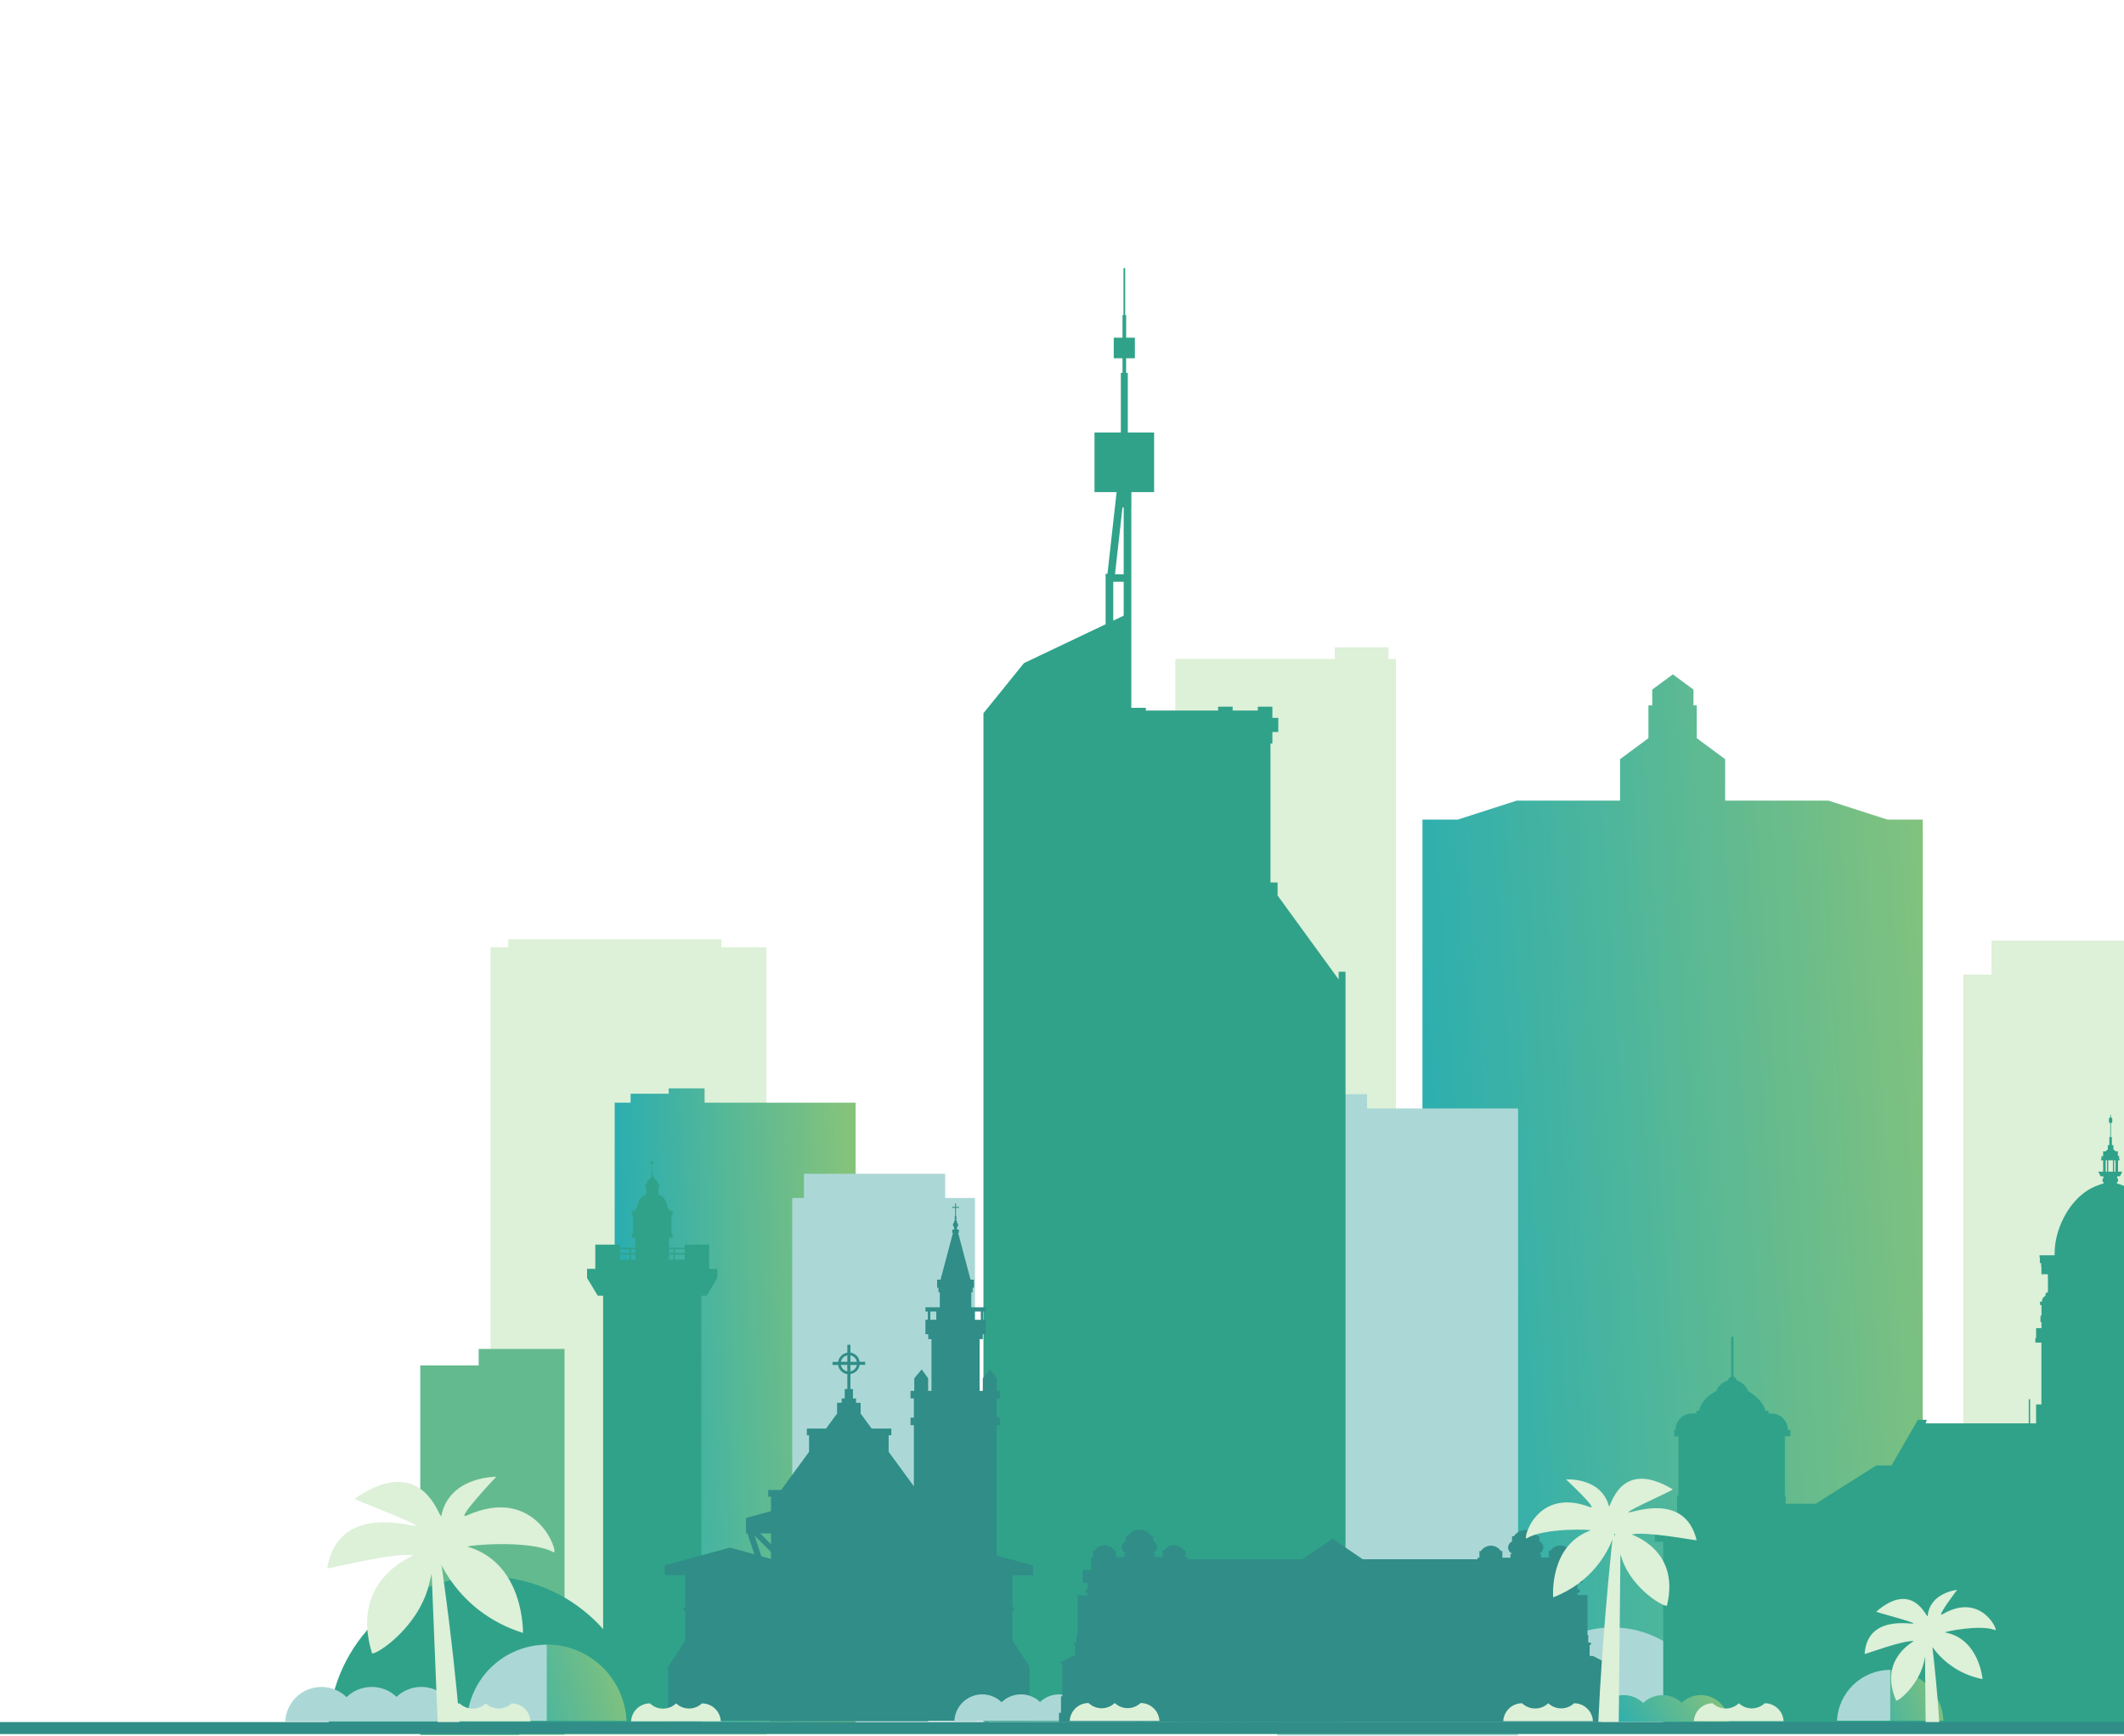 <svg width="1241" height="1014" viewBox="0 0 1241 1014" fill="none" xmlns="http://www.w3.org/2000/svg">
<g opacity="0.9" clip-path="url(#clip0_6270_27215)">
<path d="M831.105 910.117V903.148V891.718V880.476V869.046V852.269V840.843V824.066V812.636V795.863V784.433V767.66V756.23V739.452V728.022V711.249V699.819V683.046V671.616V654.843V643.413V626.636V615.206V598.433V587.003V570.23V558.8V542.022V530.592V513.819V502.389V478.777H851.782L868.977 473.246L886.177 467.719H946.553V462.958V443.493L963.143 431.235V420.808V416.441V412.07H965.343V410.502V402.861L967.153 401.522L977.4 393.953L989.456 402.861V410.502V412.07H991.378V416.441V420.808V431.235L1007.97 443.493V462.958V467.719H1068.35L1102.74 478.777H1123.42V502.389V513.819V530.592V542.022V558.8V570.23V587.003V598.433V615.206V626.636V643.413V654.843V671.616V683.046V699.819V711.249V728.022V739.452V756.23V767.66V784.433V795.863V812.636V824.066V840.843V852.269V869.046V880.476V891.718V903.148V910.117H1141.88V1006.01H991.378H986.589H966.934H962.14H811.643V910.117H831.105Z" fill="url(#paint0_linear_6270_27215)"/>
<path d="M779.87 384.947V378.148H811.232V384.947H815.547V1006.18H686.69V384.947H779.87Z" fill="#D9EED4"/>
<path d="M755.52 647.545V642.318H777.76V639.188H798.736V647.545H886.984V1013.89H746.219V647.545H755.52Z" fill="#A2D4D1"/>
<path d="M296.913 553.413V548.719H421.482V553.413H447.75V1013.69H286.608V553.413H296.913Z" fill="#D9EED4"/>
<path d="M368.457 644.167V638.94H390.697V635.805H411.674V644.167H499.922V1010.51H359.156V644.167H368.457Z" fill="url(#paint1_linear_6270_27215)"/>
<path d="M469.718 699.843V685.703H552.258V699.843H569.664V1005.36H462.895V699.843H469.718Z" fill="#A2D4D1"/>
<path d="M279.668 797.652V788.031H329.852V1013.34H303.405V1013.62H245.555V797.652H279.668Z" fill="#53B383"/>
<path d="M1132.23 959.288V940.445H1147.09V569.35H1163.59V549.5H1243.6V569.35H1245.24V940.445H1274.35V959.288H1280.33V1010.31H1123.41V959.288H1132.23Z" fill="#D9EED4"/>
<path d="M596.773 389.237L598.283 387.374L607.324 383.07L645.98 364.684V335.2H647.06L648.175 325.248L651.396 296.494L652.404 287.497H639.497V252.674H654.878V217.847H655.859V209.27H650.738V197.253H655.859V184.081H656.419V156.648H657.418V184.081H657.978V197.253H663.081V209.27H657.96V217.847H658.941V252.674H674.317V287.497H661.038V296.494H660.998V413.49H669.479V415.075H711.714V412.836H720.195V415.075H734.913V412.836H743.412V419.393H746.862V427.629H743.421V434.347H742.301V455.398V456.835V495.694V497.131V515.526H746.459V523.14L777.928 566.378L782.14 572.165V567.668H786.141V1005.98H780.061V1007H779.429V1005.98H776.293V1007H775.666V1005.98H772.328V1006.11H771.701V1005.98H768.565V1007H767.919V1005.98H763.367V1007H762.74V1005.98H759.604V1006.11H758.959V1005.98H755.549V1007H754.922V1005.98H751.786V1007H751.159V1005.98H725.558V1007H724.282V1005.98H717.879V1007H716.602V1005.98H702.122V1007H700.841V1005.98H691.562V1007H690.281V1005.98H675.644V1007H674.362V1005.98H667.964V1007H666.683V1005.98H577.337L576.768 1006.72L574.609 1009.52V1008.07L575.917 1006.37L576.226 1005.97H574.609V416.643L596.773 389.237ZM656.535 296.494H655.841L651.481 335.46H656.535V296.494ZM650.455 362.552L652.888 361.392L656.535 359.659V339.858H650.455V362.552Z" fill="#1A987C"/>
<path d="M191.932 1008.41C194.261 959.679 234.391 920.875 283.741 920.875C333.092 920.875 373.208 959.702 375.547 1008.41H191.932Z" fill="#1A987C"/>
<path d="M347.829 741.252V727.09H362.166V728.881H371.261V723.112H369.155V720.425H369.854V710.034H369.178V707.347H371.284V705.945H372.063C372.068 705.531 372.101 705.118 372.162 704.709C372.162 704.633 372.184 704.557 372.198 704.476C372.333 703.683 372.574 702.912 372.914 702.183L373.008 701.986C373.361 701.275 373.805 700.614 374.33 700.02L374.464 699.872C375.005 699.289 375.62 698.778 376.292 698.354L376.449 698.255C376.79 698.049 377.143 697.865 377.507 697.704V693.091H376.736V692.101H377.507V691.586H377.896C377.901 691.407 377.919 691.229 377.95 691.053C377.95 690.973 377.991 690.892 378.013 690.811C378.035 690.731 378.067 690.61 378.102 690.511C378.138 690.413 378.165 690.35 378.205 690.269C378.248 690.179 378.296 690.09 378.349 690.005C378.388 689.931 378.431 689.859 378.479 689.79C378.57 689.658 378.672 689.534 378.783 689.418C378.855 689.347 378.931 689.28 379.007 689.217C379.064 689.164 379.124 689.114 379.187 689.069C379.269 689.004 379.356 688.944 379.447 688.89L379.639 688.787C379.735 688.734 379.834 688.686 379.935 688.644V688.644V687.922H380.607V686.494H380.826V684.353H380.956V679.776H379.675V678.669H380.956V677.406H381.207V678.669H382.103L381.476 679.225L382.103 679.776H381.207V684.362H381.333V686.494H381.575V687.909H382.251V688.63C382.354 688.67 382.448 688.724 382.547 688.773L382.735 688.876C382.827 688.929 382.916 688.989 382.999 689.056C383.062 689.101 383.122 689.15 383.179 689.203C383.255 689.266 383.331 689.333 383.403 689.405C383.512 689.522 383.614 689.646 383.707 689.777C383.757 689.844 383.793 689.92 383.837 689.992C383.882 690.063 383.936 690.166 383.981 690.256C384.025 690.346 384.048 690.417 384.079 690.498C384.11 690.578 384.146 690.699 384.173 690.798C384.197 690.877 384.216 690.958 384.232 691.04C384.265 691.215 384.283 691.394 384.285 691.573H384.675V692.088H385.446V693.078H384.675V697.691C385.039 697.851 385.392 698.035 385.732 698.242L385.894 698.34C386.566 698.764 387.179 699.274 387.717 699.858L387.856 700.006C388.379 700.601 388.822 701.262 389.173 701.972C389.209 702.035 389.24 702.102 389.272 702.17C389.612 702.898 389.853 703.67 389.989 704.463C389.989 704.543 390.011 704.619 390.02 704.696C390.082 705.105 390.116 705.518 390.123 705.932H390.903V707.334H393.008V710.021H392.305V720.412H393.008V723.099H390.903V728.868H399.998V727.076H414.334V741.238H419.133V746.613L412.896 756.914H409.76V1006.38H352.386V756.914H349.249L343.013 746.613V741.238L347.829 741.252ZM362.166 735.877H367.879V732.876H362.175L362.166 735.877ZM368.725 735.877H371.261V732.876H368.73L368.725 735.877ZM390.903 735.877H393.438V732.876H390.903V735.877ZM394.294 735.877H399.998V732.876H394.294V735.877ZM362.166 732.021H367.879V729.759H362.175L362.166 732.021ZM368.73 729.737V731.998H371.266V729.737H368.73ZM390.907 731.998H393.443V729.737H390.907V731.998ZM394.299 729.737V731.998H400.002V729.737H394.299Z" fill="#1A987C"/>
<path d="M882.417 1007.62C883.133 992.289 889.729 977.823 900.835 967.227C911.941 956.631 926.704 950.719 942.056 950.719C957.409 950.719 972.171 956.631 983.277 967.227C994.383 977.823 1000.98 992.289 1001.7 1007.62H882.417Z" fill="#A2D4D1"/>
<path d="M426.421 904.088L440.794 908.021L436.717 895.784H435.866V891.306V886.778L444.714 884.359L450.476 882.778V874.309H448.854V870.408H456.412L460.118 865.342L472.712 848.13V838.447H471.439V834.546H482.64L487.707 827.617L488.787 826.144H489.082V819.47H491.771V816.958H493.563V811.444H495.073V802.76L494.988 802.737C494.674 802.691 494.364 802.62 494.06 802.527V802.527C493.763 802.428 493.472 802.31 493.191 802.173L493.07 802.115C492.803 801.984 492.546 801.834 492.299 801.667L492.183 801.577C491.689 801.209 491.252 800.772 490.884 800.279L490.798 800.167C490.624 799.921 490.467 799.664 490.328 799.396C490.328 799.356 490.292 799.316 490.27 799.275C490.131 798.995 490.013 798.704 489.916 798.406V798.406C489.823 798.103 489.752 797.793 489.705 797.479C489.705 797.448 489.705 797.421 489.683 797.39H486.435V795.598H489.696C489.696 795.571 489.696 795.544 489.719 795.513C489.766 795.199 489.836 794.889 489.929 794.586V794.586C490.026 794.288 490.144 793.998 490.283 793.717C490.283 793.677 490.324 793.637 490.341 793.596C490.48 793.329 490.637 793.071 490.812 792.826L490.897 792.709C491.268 792.217 491.707 791.78 492.201 791.411L492.313 791.325C492.558 791.151 492.816 790.994 493.083 790.855L493.204 790.797C493.485 790.658 493.776 790.54 494.074 790.443C494.377 790.35 494.687 790.279 495.001 790.233H495.086V785.588H496.878V790.161H496.968C497.282 790.208 497.592 790.278 497.895 790.371V790.371C498.193 790.468 498.484 790.586 498.765 790.725L498.885 790.784C499.153 790.922 499.41 791.079 499.656 791.254L499.768 791.339C500.263 791.708 500.702 792.147 501.072 792.642L501.157 792.754C501.324 793 501.474 793.258 501.605 793.525C501.605 793.565 501.641 793.605 501.663 793.645C501.8 793.927 501.919 794.217 502.017 794.514C502.11 794.818 502.181 795.128 502.228 795.441C502.228 795.473 502.228 795.5 502.25 795.527H505.498V797.318H502.25C502.25 797.349 502.25 797.376 502.228 797.408C502.181 797.722 502.11 798.031 502.017 798.335V798.335C501.919 798.632 501.8 798.922 501.663 799.204C501.641 799.244 501.623 799.284 501.605 799.325C501.474 799.591 501.324 799.849 501.157 800.095C501.126 800.131 501.099 800.171 501.072 800.207C500.702 800.702 500.263 801.141 499.768 801.51L499.656 801.595C499.41 801.762 499.152 801.912 498.885 802.043L498.765 802.101C498.483 802.239 498.192 802.357 497.895 802.455V802.455C497.592 802.549 497.282 802.619 496.968 802.666L496.878 802.688V811.444H498.361V816.967H500.153V819.479H502.841V826.153H503.137L509.284 834.555H520.785V838.456H519.221V848.139L524.351 855.148L533.948 868.262V832.566H532.013V828.146H533.948V816.949H532.013V812.533H534.185V805.174L538.531 799.97L542.272 805.174V812.537H544.239V782.296H542.375V781.19V779.434H540.713V770.987H542.116V766.177H540.709V763.709H549.105V754.935H548.303V752.275H547.541V747.55H549.535L550.713 743.116L556.811 720.171H556.363V718.285H557.465V716.865C557.392 716.812 557.323 716.754 557.259 716.691C557.237 716.674 557.216 716.656 557.196 716.637C557.074 716.507 556.977 716.355 556.909 716.189L556.86 716.073C556.717 715.726 556.717 715.336 556.86 714.989C556.86 714.953 556.892 714.913 556.909 714.877C556.978 714.712 557.075 714.56 557.196 714.429C557.218 714.412 557.239 714.394 557.259 714.375C557.324 714.315 557.393 714.258 557.465 714.205V713.256H557.841V710.398H558.052V705.588H556.233V705.068H558.052V702.945H558.572V705.068H560.391V705.588H558.572V710.443H558.782V713.3H559.141V714.254C559.213 714.306 559.282 714.363 559.347 714.424C559.366 714.444 559.387 714.462 559.409 714.478C559.53 714.611 559.629 714.762 559.701 714.926L559.745 715.038C559.889 715.385 559.889 715.775 559.745 716.122C559.745 716.162 559.714 716.198 559.701 716.238C559.63 716.403 559.532 716.555 559.409 716.686C559.39 716.705 559.369 716.723 559.347 716.74C559.283 716.804 559.214 716.863 559.141 716.915V718.285H560.243V720.166H559.795L567.066 747.545H569.06V752.27H568.298V754.931H567.496V763.705H575.888V766.172H574.481V770.983H575.888V779.43H574.23V781.185V782.292H572.362V812.528H574.23V805.174L578.549 799.974L582.313 805.174V812.537H584.23V816.953H582.295V828.15H584.23V832.571H582.295V908.71L603.562 914.533V917.395V920.252H591.511V925.206V938.938H592.487V940.931H591.511V958.429L592.944 960.597H593.07L593.124 960.866L601.564 973.595V1005.56H584.45V1005.31H542.281V1005.56H449.679V1005.31H407.524V1005.56H390.409V973.595L398.85 960.866V960.821L398.895 960.597H399.02L400.454 958.429V940.931H399.482V938.938H400.454V925.206V920.198H388.442V917.341V914.479L426.421 904.088ZM497.12 801.076C497.321 801.029 497.519 800.967 497.712 800.892L498.003 800.762C498.166 800.686 498.324 800.601 498.478 800.507L498.733 800.346C498.925 800.21 499.106 800.06 499.275 799.898C499.324 799.853 499.374 799.804 499.419 799.755C499.581 799.585 499.731 799.404 499.867 799.213C499.925 799.128 499.974 799.042 500.028 798.957C500.123 798.804 500.208 798.646 500.283 798.483C500.328 798.389 500.373 798.29 500.413 798.191C500.488 797.999 500.55 797.801 500.597 797.6C500.597 797.529 500.642 797.457 500.655 797.381H496.865V801.143C496.977 801.143 497.048 801.098 497.12 801.08V801.076ZM500.601 795.321C500.554 795.118 500.492 794.919 500.418 794.725C500.377 794.626 500.333 794.532 500.288 794.438C500.212 794.275 500.127 794.116 500.032 793.963C499.978 793.878 499.929 793.789 499.871 793.708C499.735 793.515 499.586 793.333 499.423 793.162L499.28 793.018C499.109 792.857 498.928 792.708 498.738 792.571L498.482 792.409C498.329 792.315 498.17 792.23 498.007 792.154L497.716 792.024C497.524 791.949 497.326 791.887 497.125 791.84C497.053 791.84 496.981 791.796 496.905 791.782V795.558H500.686C500.686 795.558 500.619 795.392 500.601 795.321ZM495.059 791.782C494.983 791.782 494.911 791.823 494.84 791.84C494.637 791.888 494.438 791.949 494.244 792.024L493.957 792.154C493.794 792.229 493.635 792.315 493.482 792.409C493.397 792.463 493.307 792.512 493.227 792.571C493.034 792.706 492.851 792.856 492.68 793.018C492.631 793.063 492.586 793.108 492.541 793.157C492.379 793.328 492.229 793.511 492.093 793.704C492.035 793.784 491.986 793.874 491.932 793.959C491.837 794.112 491.752 794.27 491.677 794.434C491.632 794.528 491.587 794.622 491.547 794.72C491.472 794.915 491.411 795.114 491.363 795.316C491.363 795.388 491.318 795.459 491.305 795.535H495.073V791.76L495.059 791.782ZM491.359 797.605C491.405 797.806 491.467 798.003 491.542 798.196C491.583 798.294 491.627 798.393 491.672 798.487C491.748 798.65 491.833 798.809 491.928 798.962C491.981 799.047 492.03 799.132 492.089 799.217C492.224 799.41 492.374 799.593 492.537 799.763L492.676 799.902C492.847 800.065 493.029 800.215 493.222 800.35C493.303 800.408 493.393 800.458 493.478 800.511C493.631 800.606 493.789 800.691 493.953 800.767L494.239 800.897C494.434 800.971 494.633 801.033 494.835 801.08C494.907 801.08 494.979 801.125 495.055 801.138V797.358H491.278C491.314 797.457 491.341 797.529 491.359 797.6V797.605ZM447.846 909.955L450.476 910.676V906.646L440.781 896.953L444.701 908.701L444.853 909.149L447.846 909.955ZM449.163 900.805L450.476 902.117V895.789H444.15L449.163 900.805ZM533.84 874.309H533.988H533.84ZM543.581 770.992H547.044V769.2V766.168H543.54L543.581 770.992ZM573.079 766.181H569.575V769.214V771.005H573.079V766.181Z" fill="#19817B"/>
<path d="M573.893 989.822C578.118 989.817 582.178 991.459 585.21 994.399C588.241 991.462 592.297 989.82 596.519 989.822C600.676 989.805 604.678 991.401 607.683 994.274C609.947 992.131 612.779 990.684 615.841 990.104C618.904 989.525 622.069 989.836 624.96 991.003C627.85 992.169 630.345 994.14 632.147 996.683C633.949 999.226 634.983 1002.23 635.125 1005.35H557.616C557.814 1001.16 559.615 997.217 562.646 994.326C565.677 991.436 569.704 989.823 573.893 989.822V989.822Z" fill="#A2D4D1"/>
<path d="M187.801 985.485C193.287 985.476 198.559 987.609 202.496 991.428C206.433 987.614 211.701 985.483 217.183 985.485C222.582 985.462 227.78 987.535 231.681 991.267C234.62 988.485 238.297 986.607 242.273 985.853C246.25 985.1 250.358 985.505 254.112 987.019C257.865 988.533 261.104 991.092 263.444 994.393C265.784 997.694 267.127 1001.6 267.312 1005.64H166.668C166.924 1000.21 169.263 995.085 173.198 991.332C177.133 987.58 182.362 985.485 187.801 985.485V985.485Z" fill="#A2D4D1"/>
<path d="M977.423 887.639H979.891V873.817H980.653V839.106H978.18V835.376H978.941C978.94 833.795 979.328 832.238 980.07 830.843C980.812 829.447 981.886 828.255 983.198 827.372C983.455 827.197 983.721 827.036 983.995 826.888C985.407 826.122 986.989 825.721 988.596 825.724H991.173V824.205H992.736C992.805 823.8 992.897 823.399 993.014 823.005C993.045 822.898 993.077 822.79 993.112 822.683C993.239 822.28 993.388 821.885 993.56 821.5C993.601 821.411 993.646 821.317 993.69 821.227C993.856 820.878 994.035 820.537 994.232 820.197C994.277 820.121 994.318 820.04 994.362 819.96C994.591 819.588 994.842 819.22 995.106 818.858L995.353 818.526C995.626 818.177 995.908 817.828 996.213 817.487L996.464 817.218C996.728 816.936 997.001 816.663 997.284 816.39C997.382 816.296 997.476 816.197 997.579 816.108C997.915 815.799 998.265 815.503 998.623 815.212L999.031 814.894C999.389 814.621 999.757 814.348 1000.14 814.092L1000.52 813.846C1000.84 813.64 1001.16 813.443 1001.49 813.25L1001.94 812.99C1002.29 812.798 1002.64 812.61 1003 812.435C1003.25 811.397 1003.76 810.437 1004.47 809.64V809.64C1004.96 809.06 1005.53 808.541 1006.15 808.095L1006.23 808.037C1006.87 807.582 1007.55 807.196 1008.27 806.886L1008.39 806.837C1008.75 806.689 1009.12 806.554 1009.49 806.442C1009.49 806.398 1009.53 806.362 1009.55 806.317C1009.63 806.126 1009.72 805.94 1009.82 805.762C1009.86 805.695 1009.9 805.636 1009.95 805.574C1010.05 805.417 1010.15 805.267 1010.27 805.126C1010.32 805.063 1010.37 805.009 1010.42 804.951C1010.54 804.829 1010.67 804.714 1010.8 804.606C1010.85 804.561 1010.91 804.517 1010.97 804.476C1011.1 804.385 1011.24 804.304 1011.39 804.234C1011.42 804.234 1011.46 804.19 1011.5 804.172V780.927H1012.79V804.136L1012.84 804.167C1013.04 804.247 1013.22 804.351 1013.39 804.476C1013.44 804.517 1013.49 804.57 1013.55 804.615C1013.69 804.732 1013.82 804.858 1013.94 804.991C1014 805.054 1014.05 805.117 1014.1 805.184C1014.22 805.327 1014.34 805.476 1014.44 805.632C1014.48 805.699 1014.53 805.766 1014.57 805.838C1014.67 806.019 1014.77 806.206 1014.85 806.398C1014.85 806.438 1014.9 806.478 1014.91 806.519C1016.1 806.934 1017.21 807.539 1018.2 808.31L1018.25 808.346C1018.85 808.82 1019.4 809.356 1019.9 809.945L1019.99 810.052C1020.41 810.567 1020.76 811.135 1021.03 811.741L1021.08 811.875C1021.19 812.142 1021.28 812.417 1021.34 812.699C1021.68 812.887 1022.03 813.085 1022.36 813.286C1022.52 813.376 1022.66 813.47 1022.81 813.564C1023.14 813.77 1023.47 813.985 1023.78 814.209C1023.92 814.307 1024.07 814.401 1024.21 814.504C1024.57 814.764 1024.91 815.037 1025.26 815.315C1025.4 815.427 1025.54 815.539 1025.67 815.655C1026.02 815.951 1026.36 816.251 1026.68 816.551L1027.04 816.9C1027.31 817.169 1027.57 817.438 1027.83 817.716C1027.94 817.837 1028.05 817.957 1028.16 818.083C1028.42 818.383 1028.66 818.683 1028.9 818.979C1029 819.104 1029.1 819.229 1029.19 819.359C1029.43 819.691 1029.67 820.027 1029.88 820.363C1029.96 820.488 1030.03 820.613 1030.11 820.743C1030.29 821.039 1030.45 821.33 1030.59 821.639C1030.66 821.773 1030.72 821.908 1030.79 822.038C1030.92 822.336 1031.04 822.635 1031.15 822.933C1031.19 823.059 1031.24 823.189 1031.28 823.314C1031.38 823.605 1031.46 823.896 1031.52 824.183H1033.26V825.701H1034.94C1036.55 825.698 1038.13 826.099 1039.55 826.866C1039.82 827.012 1040.09 827.174 1040.34 827.35C1041.65 828.233 1042.73 829.425 1043.47 830.82C1044.21 832.216 1044.6 833.773 1044.6 835.353H1046.11V839.084H1042.87V873.795H1043.38V878.457H1060.85L1073.32 870.579L1096.23 856.094H1105.15L1120.55 829.432H1125.8L1125.11 831.506H1185.35V817.375H1186.14V831.506H1189.64V820.457H1192.74V784.344H1189.21V781.697H1189.65V775.915H1192.76V772.377H1192.18V768.579H1192.78V762.362H1191.94V760.391H1193.06V760.217C1193.06 759.542 1193.25 758.881 1193.61 758.311C1193.97 757.74 1194.49 757.283 1195.1 756.992C1195.1 756.934 1195.1 756.876 1195.1 756.808V756.423C1195.1 756.225 1195.14 756.029 1195.21 755.845C1195.28 755.668 1195.38 755.506 1195.51 755.366V755.366C1195.79 755.075 1196.16 754.894 1196.56 754.86V746.655H1196.5V744.416H1192.76V740.103H1192.61V737.863H1191.84V734.414H1191.62V733.322H1200.49V732.789C1200.49 732.524 1200.49 732.265 1200.49 731.996C1200.49 731.449 1200.5 730.899 1200.53 730.343C1200.53 730.164 1200.55 729.985 1200.56 729.801C1200.58 729.431 1200.61 729.055 1200.64 728.673C1200.64 728.462 1200.68 728.247 1200.71 728.032C1200.74 727.687 1200.78 727.338 1200.83 726.993L1200.92 726.312C1200.97 725.976 1201.02 725.636 1201.08 725.296L1201.2 724.61C1201.27 724.265 1201.34 723.916 1201.41 723.571C1201.46 723.352 1201.5 723.123 1201.55 722.922C1201.64 722.523 1201.74 722.129 1201.84 721.735C1201.88 721.569 1201.92 721.404 1201.97 721.238C1202.11 720.696 1202.27 720.154 1202.42 719.612C1202.48 719.393 1202.56 719.164 1202.63 718.958C1202.74 718.627 1202.84 718.295 1202.96 717.968C1203.07 717.641 1203.14 717.449 1203.24 717.189C1203.33 716.929 1203.44 716.625 1203.55 716.347C1203.66 716.069 1203.77 715.792 1203.88 715.514C1203.99 715.236 1204.09 715.003 1204.2 714.748C1204.3 714.493 1204.44 714.17 1204.57 713.884C1204.7 713.597 1204.78 713.436 1204.89 713.189C1205.03 712.889 1205.17 712.585 1205.32 712.294C1205.41 712.101 1205.51 711.913 1205.61 711.72C1206.24 710.463 1206.93 709.238 1207.66 708.043C1207.69 708.007 1207.71 707.967 1207.74 707.931C1207.96 707.56 1208.18 707.197 1208.44 706.834C1208.52 706.726 1208.58 706.615 1208.65 706.512C1208.89 706.158 1209.13 705.813 1209.38 705.472L1209.61 705.15C1209.86 704.801 1210.12 704.46 1210.38 704.12L1210.58 703.865C1210.86 703.506 1211.14 703.152 1211.43 702.808L1211.51 702.713C1213.14 700.764 1214.95 698.98 1216.92 697.388H1216.95C1217.33 697.084 1217.72 696.788 1218.11 696.492L1218.16 696.457C1220.51 694.718 1223.11 693.358 1225.88 692.426C1226.38 692.206 1226.89 692.018 1227.41 691.843H1227.45C1227.96 691.673 1228.48 691.53 1229 691.396V690.401H1228.44V688.543H1228.93V687.199H1227.36L1225.97 684.48H1228.81V677.825H1227.55V677.086H1227.82V675.42H1228.81V674.891V672.607H1230.25C1230.41 672.382 1230.6 672.178 1230.81 671.998L1230.86 671.958C1231.07 671.782 1231.3 671.632 1231.55 671.51V668.979H1232.44V664.245H1232.97V656.138C1232.94 656.13 1232.9 656.116 1232.87 656.098C1232.82 656.086 1232.77 656.069 1232.73 656.049C1232.67 656.014 1232.61 655.973 1232.56 655.928L1232.45 655.838C1232.4 655.778 1232.36 655.712 1232.32 655.641C1232.3 655.61 1232.28 655.577 1232.26 655.543C1232.21 655.429 1232.19 655.307 1232.19 655.184V655.184V653.729C1232.19 653.606 1232.21 653.484 1232.26 653.371C1232.28 653.336 1232.3 653.303 1232.32 653.272C1232.36 653.201 1232.4 653.135 1232.45 653.075C1232.48 653.039 1232.52 653.017 1232.55 652.985C1232.61 652.94 1232.67 652.9 1232.74 652.864C1232.78 652.844 1232.82 652.826 1232.87 652.811C1232.9 652.811 1232.93 652.779 1232.97 652.77V651.297H1233.36V652.77C1233.4 652.77 1233.43 652.802 1233.47 652.811L1233.6 652.864C1233.66 652.898 1233.72 652.939 1233.78 652.985C1233.82 653.013 1233.85 653.043 1233.88 653.075C1233.93 653.134 1233.98 653.201 1234.01 653.272C1234.04 653.302 1234.06 653.335 1234.07 653.371C1234.12 653.484 1234.14 653.606 1234.15 653.729V655.184C1234.14 655.308 1234.12 655.429 1234.07 655.543C1234.06 655.578 1234.04 655.611 1234.01 655.641C1233.98 655.713 1233.93 655.779 1233.88 655.838L1233.78 655.928C1233.72 655.974 1233.66 656.015 1233.6 656.049C1233.56 656.07 1233.51 656.086 1233.47 656.098C1233.43 656.115 1233.4 656.129 1233.36 656.138V664.245H1233.91V668.979H1234.81V671.496C1235.05 671.618 1235.28 671.769 1235.49 671.944L1235.54 671.984C1235.75 672.165 1235.94 672.37 1236.1 672.594H1237.4V674.882H1237.54V675.415H1238.17V677.086H1238.43V677.82H1237.53V684.467H1240L1238.61 687.185H1237.05V688.529H1237.53V690.388H1236.88V691.382C1237.39 691.508 1237.91 691.651 1238.42 691.83H1238.46C1238.98 692.005 1239.49 692.193 1239.99 692.412C1242.76 693.345 1245.36 694.705 1247.7 696.443L1247.76 696.488C1248.15 696.77 1248.54 697.066 1248.92 697.384L1248.95 697.411C1250.92 699.001 1252.72 700.78 1254.33 702.722C1254.36 702.758 1254.39 702.79 1254.42 702.825C1254.71 703.17 1254.99 703.524 1255.27 703.878L1255.47 704.142C1255.73 704.478 1255.99 704.819 1256.24 705.168L1256.47 705.49C1256.71 705.831 1256.96 706.176 1257.19 706.529C1257.26 706.632 1257.34 706.744 1257.4 706.852C1257.65 707.21 1257.88 707.573 1258.11 707.945C1258.14 707.986 1258.17 708.03 1258.19 708.075C1258.92 709.262 1259.61 710.489 1260.24 711.743L1260.53 712.307C1260.68 712.607 1260.82 712.912 1260.98 713.203C1261.08 713.431 1261.19 713.651 1261.29 713.893C1261.4 714.134 1261.55 714.47 1261.67 714.757C1261.79 715.044 1261.88 715.268 1261.99 715.523C1262.09 715.778 1262.21 716.078 1262.32 716.356C1262.43 716.634 1262.52 716.911 1262.63 717.189C1262.73 717.467 1262.82 717.717 1262.91 717.982C1263 718.246 1263.13 718.627 1263.23 718.949C1263.3 719.173 1263.38 719.397 1263.45 719.625C1263.61 720.163 1263.77 720.705 1263.9 721.242C1263.94 721.417 1263.98 721.592 1264.03 721.766C1264.12 722.151 1264.22 722.537 1264.31 722.926C1264.36 723.146 1264.4 723.374 1264.45 723.589C1264.52 723.93 1264.59 724.274 1264.66 724.615C1264.7 724.848 1264.74 725.063 1264.78 725.309C1264.84 725.646 1264.89 725.982 1264.94 726.317C1264.97 726.545 1265.01 726.765 1265.03 727.007C1265.08 727.347 1265.12 727.692 1265.15 728.032C1265.15 728.252 1265.2 728.48 1265.22 728.686C1265.25 729.058 1265.28 729.43 1265.3 729.797C1265.3 729.985 1265.32 730.169 1265.33 730.357C1265.33 730.903 1265.37 731.445 1265.37 731.982V732.005C1265.37 732.453 1265.37 732.901 1265.34 733.348H1274.23V734.414H1274V737.868H1273.11V740.107H1273.06V744.42H1269.26V754.833C1269.69 754.834 1270.1 755.005 1270.4 755.307C1270.7 755.609 1270.87 756.018 1270.88 756.446V756.808C1270.88 756.882 1270.88 756.955 1270.88 757.028C1271.47 757.325 1271.97 757.78 1272.31 758.343C1272.66 758.906 1272.85 759.555 1272.85 760.217V760.391H1274V762.349H1273.08V768.592H1273.66V772.39H1273.08V775.928H1276.19V778.168V781.751H1276.64V784.398H1273.1V789.325V820.51H1276.21V822.468V823.964V831.577H1279.98V817.447H1280.76V831.577H1340.9L1340.21 829.504H1345.28L1360.66 856.117H1369.58L1397.32 873.651L1404.93 878.48H1423.88V873.817H1424.38V839.106H1421.15V835.376H1422.65C1422.65 835.044 1422.65 834.713 1422.7 834.39C1422.84 833.051 1423.25 831.755 1423.92 830.587C1424.59 829.419 1425.5 828.404 1426.59 827.609C1426.94 827.343 1427.32 827.102 1427.7 826.888C1427.98 826.74 1428.26 826.602 1428.55 826.481C1429.12 826.236 1429.72 826.048 1430.34 825.921C1430.65 825.853 1430.97 825.804 1431.3 825.773C1431.62 825.742 1431.95 825.724 1432.28 825.724H1433.98V824.205H1435.71C1435.78 823.919 1435.86 823.628 1435.95 823.337C1435.99 823.211 1436.04 823.081 1436.09 822.951C1436.19 822.66 1436.31 822.369 1436.44 822.056C1436.51 821.921 1436.57 821.787 1436.64 821.648C1436.79 821.357 1436.95 821.061 1437.13 820.752C1437.2 820.622 1437.27 820.497 1437.35 820.372C1437.57 820.036 1437.8 819.7 1438.04 819.368L1438.34 818.988C1438.57 818.689 1438.81 818.39 1439.07 818.092L1439.41 817.716C1439.66 817.442 1439.93 817.174 1440.19 816.909L1440.55 816.556C1440.88 816.251 1441.21 815.951 1441.56 815.66L1441.98 815.315C1442.32 815.043 1442.67 814.775 1443.03 814.509L1443.45 814.209C1443.77 813.989 1444.09 813.761 1444.42 813.568L1444.87 813.291C1445.21 813.089 1445.55 812.892 1445.9 812.704C1445.96 812.422 1446.05 812.146 1446.16 811.88L1446.21 811.745C1446.48 811.138 1446.83 810.57 1447.26 810.057L1447.34 809.949C1447.83 809.361 1448.39 808.826 1448.99 808.35L1449.04 808.315C1450.03 807.542 1451.14 806.936 1452.33 806.523C1452.34 806.481 1452.37 806.441 1452.39 806.402C1452.47 806.209 1452.57 806.022 1452.67 805.842C1452.71 805.771 1452.76 805.704 1452.8 805.636C1452.91 805.475 1453.02 805.323 1453.13 805.188L1453.29 804.996C1453.42 804.862 1453.55 804.737 1453.69 804.62C1453.74 804.575 1453.8 804.521 1453.85 804.481C1454.02 804.353 1454.2 804.249 1454.4 804.172L1454.45 804.14V780.922H1455.74V804.167C1455.78 804.167 1455.81 804.212 1455.85 804.23C1456 804.299 1456.14 804.38 1456.27 804.472L1456.44 804.602C1456.57 804.71 1456.69 804.825 1456.81 804.947C1456.87 805.005 1456.91 805.059 1456.96 805.121C1457.08 805.264 1457.19 805.414 1457.29 805.569C1457.33 805.632 1457.38 805.69 1457.41 805.757C1457.52 805.937 1457.61 806.122 1457.69 806.313C1457.69 806.357 1457.73 806.393 1457.75 806.438C1458.12 806.551 1458.49 806.682 1458.85 806.832L1458.97 806.881C1459.69 807.192 1460.37 807.578 1461.01 808.032L1461.09 808.091C1461.71 808.541 1462.27 809.059 1462.78 809.636V809.636C1463.48 810.435 1463.99 811.396 1464.24 812.435C1464.59 812.61 1464.95 812.798 1465.3 812.99L1465.75 813.25C1466.07 813.443 1466.4 813.64 1466.71 813.846C1466.84 813.927 1466.97 814.007 1467.09 814.092C1467.47 814.348 1467.84 814.621 1468.21 814.894L1468.61 815.212C1468.97 815.503 1469.32 815.799 1469.65 816.108C1469.76 816.197 1469.85 816.296 1469.95 816.39C1470.23 816.663 1470.51 816.936 1470.77 817.218L1471.02 817.487C1471.33 817.828 1471.61 818.177 1471.88 818.531L1472.13 818.853C1472.39 819.221 1472.64 819.588 1472.87 819.964C1472.92 820.04 1472.96 820.116 1473 820.197C1473.2 820.537 1473.38 820.882 1473.55 821.227C1473.59 821.317 1473.64 821.411 1473.68 821.5C1473.85 821.89 1473.99 822.284 1474.12 822.683L1474.22 823.001C1474.34 823.396 1474.43 823.799 1474.5 824.205H1476.06V825.724H1478.64C1481.03 825.724 1483.33 826.611 1485.11 828.212C1486.88 829.812 1488 832.014 1488.25 834.39C1488.28 834.713 1488.29 835.044 1488.29 835.376H1489.04V839.106H1486.57V873.817H1487.33V887.639H1489.8L1500.45 895.508V900.69H1495.52V906.329V909.607V911.936V917.203V919.532V924.799V927.128V932.377V934.711V939.991V942.32V947.605V949.934V955.201V957.53V962.103V964.437V968.468V1006.9H971.773V968.468V964.437V962.103V957.53V955.201V949.934V947.605V942.32V939.991V934.729V932.377V927.115V924.786V919.519V917.19V911.923V909.594V906.315V900.676H966.845V895.494L977.423 887.639ZM1231.8 677.825V684.471H1234.52V677.825H1231.8ZM1230.3 684.471H1231.06V677.825H1230.28L1230.3 684.471ZM1235.23 677.825V684.471H1235.99V677.825H1235.23Z" fill="#1A987C"/>
<path d="M948.752 990.267C952.977 990.26 957.038 991.903 960.07 994.844C963.099 991.906 967.156 990.263 971.378 990.267C975.536 990.249 979.539 991.845 982.543 994.719C984.806 992.577 987.638 991.13 990.7 990.55C993.762 989.97 996.927 990.281 999.817 991.447C1002.71 992.613 1005.2 994.584 1007 997.126C1008.81 999.668 1009.84 1002.67 1009.98 1005.79H932.476C932.674 1001.6 934.475 997.659 937.506 994.769C940.537 991.879 944.564 990.267 948.752 990.267V990.267Z" fill="url(#paint2_linear_6270_27215)"/>
<path d="M619.916 990.949H620.66V971.735H618.42L626.614 967.503H628.209V961.018H627.649V959.674H628.966V955.338H629.665V931.887H635.539V930.454H634.257V928.613H635.539V924.721H632.6V917.246H637.586V909.749H638.679V905.843H639.598C639.598 905.812 639.638 905.785 639.656 905.758C639.75 905.619 639.853 905.489 639.956 905.36C640.059 905.23 640.118 905.158 640.203 905.059C640.288 904.961 640.422 904.827 640.539 904.71C640.655 904.594 640.731 904.522 640.834 904.437C640.937 904.352 641.072 904.235 641.197 904.137C641.323 904.038 641.426 903.971 641.547 903.891C641.668 903.81 641.793 903.725 641.923 903.649C642.053 903.572 642.196 903.505 642.335 903.434C642.474 903.362 642.586 903.308 642.716 903.255C642.846 903.201 643.034 903.134 643.2 903.08C643.366 903.026 643.442 902.995 643.567 902.959C643.693 902.923 643.953 902.869 644.15 902.834C644.257 902.834 644.356 902.789 644.463 902.775C645.087 902.686 645.721 902.686 646.345 902.775C646.453 902.775 646.556 902.816 646.659 902.834C646.856 902.869 647.053 902.905 647.246 902.959C647.371 902.995 647.488 903.04 647.613 903.08C647.739 903.12 647.936 903.187 648.092 903.255C648.249 903.322 648.348 903.371 648.473 903.434C648.599 903.496 648.751 903.572 648.886 903.649C649.02 903.725 649.141 903.805 649.262 903.891C649.383 903.976 649.499 904.052 649.616 904.141C649.732 904.231 649.858 904.334 649.974 904.437C650.091 904.54 650.176 904.616 650.27 904.71C650.364 904.804 650.498 904.939 650.606 905.059C650.713 905.18 650.772 905.257 650.852 905.36C650.933 905.463 651.058 905.619 651.153 905.758C651.153 905.79 651.197 905.812 651.215 905.843H652.134V909.749H656.811V907.509H658.182L658.039 907.447L657.756 907.33C657.633 907.272 657.514 907.206 657.398 907.133C657.317 907.084 657.237 907.039 657.156 906.985C656.998 906.877 656.849 906.757 656.708 906.627L656.56 906.484C656.425 906.343 656.3 906.193 656.184 906.036C656.139 905.973 656.099 905.901 656.058 905.834C655.978 905.7 655.902 905.566 655.834 905.427C655.767 905.288 655.767 905.27 655.736 905.189C655.679 905.043 655.631 904.894 655.592 904.741C655.592 904.67 655.552 904.598 655.539 904.522C655.49 904.283 655.465 904.04 655.463 903.796C655.466 903.557 655.49 903.319 655.534 903.084C655.534 903.013 655.565 902.945 655.583 902.878C655.623 902.712 655.674 902.549 655.736 902.39C655.763 902.323 655.785 902.26 655.812 902.198C655.9 901.994 656.007 901.799 656.13 901.615V901.615C656.266 901.431 656.415 901.257 656.578 901.096C656.627 901.046 656.677 900.997 656.73 900.952C656.849 900.839 656.974 900.735 657.107 900.639L657.281 900.513C657.459 900.396 657.646 900.294 657.841 900.209H657.886H657.756V897.338H658.841L658.912 897.244C659.024 897.078 659.145 896.926 659.266 896.769C659.387 896.612 659.454 896.532 659.557 896.415C659.66 896.299 659.817 896.138 659.956 896.003C660.095 895.869 660.185 895.784 660.306 895.676C660.427 895.569 660.583 895.439 660.731 895.327C660.879 895.215 661.005 895.125 661.148 895.031C661.291 894.937 661.439 894.839 661.596 894.749C661.753 894.66 661.919 894.575 662.084 894.494C662.25 894.413 662.38 894.346 662.532 894.279C662.685 894.212 662.909 894.14 663.101 894.073C663.294 894.006 663.388 893.97 663.549 893.93C663.777 893.87 664.007 893.822 664.239 893.786C664.365 893.759 664.486 893.728 664.611 893.71C665.354 893.607 666.108 893.607 666.851 893.71C666.981 893.71 667.102 893.759 667.228 893.786C667.46 893.822 667.69 893.87 667.918 893.93C668.066 893.97 668.209 894.024 668.366 894.073C668.523 894.122 668.751 894.203 668.935 894.279C669.118 894.355 669.235 894.418 669.383 894.494C669.531 894.57 669.71 894.655 669.867 894.749C670.023 894.843 670.167 894.933 670.315 895.031C670.463 895.13 670.592 895.224 670.727 895.327C670.861 895.43 671.018 895.555 671.175 895.676C671.332 895.797 671.412 895.891 671.524 896.003C671.636 896.115 671.793 896.272 671.923 896.415L672.214 896.769C672.335 896.926 672.456 897.078 672.568 897.244L672.64 897.338H673.724V900.137H673.594H673.634C673.83 900.222 674.017 900.324 674.194 900.442C674.255 900.48 674.314 900.522 674.369 900.567C674.503 900.663 674.63 900.768 674.75 900.881C674.804 900.925 674.855 900.973 674.902 901.024C675.068 901.183 675.218 901.357 675.35 901.544V901.544C675.47 901.73 675.577 901.924 675.668 902.126C675.695 902.189 675.718 902.251 675.745 902.318C675.805 902.478 675.856 902.641 675.897 902.807C675.917 902.874 675.932 902.943 675.942 903.013C675.99 903.247 676.015 903.486 676.018 903.725C676.016 903.969 675.99 904.211 675.942 904.45C675.942 904.526 675.906 904.598 675.888 904.674C675.849 904.826 675.801 904.976 675.745 905.122C675.713 905.203 675.677 905.279 675.642 905.36C675.577 905.499 675.504 905.633 675.422 905.763C675.377 905.834 675.342 905.906 675.292 905.973C675.178 906.132 675.052 906.281 674.916 906.421C674.87 906.472 674.821 906.52 674.768 906.564C674.628 906.695 674.479 906.815 674.32 906.923C674.244 906.976 674.163 907.021 674.082 907.07C673.966 907.142 673.847 907.208 673.724 907.268L673.442 907.384L673.298 907.447H674.642V909.686H679.212V905.781H680.109C680.131 905.753 680.152 905.725 680.171 905.695C680.265 905.557 680.368 905.427 680.471 905.297C680.574 905.167 680.633 905.095 680.718 904.997C680.803 904.898 680.937 904.759 681.054 904.647C681.17 904.535 681.247 904.459 681.35 904.374C681.453 904.289 681.587 904.173 681.712 904.074C681.838 903.976 681.941 903.908 682.062 903.828C682.183 903.747 682.308 903.662 682.438 903.586C682.568 903.51 682.712 903.443 682.85 903.371C682.989 903.299 683.101 903.246 683.231 903.192C683.361 903.138 683.549 903.071 683.715 903.017L684.078 902.896C684.271 902.842 684.468 902.807 684.665 902.771C684.772 902.771 684.871 902.726 684.979 902.713C685.29 902.668 685.605 902.645 685.92 902.645V902.645C686.234 902.645 686.549 902.668 686.86 902.713C686.968 902.713 687.071 902.753 687.174 902.771C687.371 902.807 687.568 902.842 687.761 902.896L688.128 903.017C688.289 903.071 688.451 903.125 688.608 903.192C688.765 903.259 688.863 903.308 688.988 903.371C689.114 903.434 689.266 903.51 689.401 903.586C689.535 903.662 689.652 903.743 689.777 903.828C689.902 903.913 690.014 903.989 690.126 904.074C690.238 904.159 690.373 904.271 690.489 904.374C690.606 904.477 690.691 904.553 690.785 904.647C690.879 904.741 691.014 904.876 691.121 904.997C691.229 905.118 691.287 905.194 691.367 905.297C691.448 905.4 691.573 905.557 691.668 905.695L691.73 905.781H692.626V909.686H693.858V910.886H761.013L778.598 898.906L796.179 910.886H863.285V909.991H864.378V906.081H865.274L865.337 906C865.431 905.861 865.534 905.731 865.637 905.601C865.74 905.472 865.798 905.4 865.883 905.301C865.968 905.203 866.103 905.064 866.219 904.952C866.336 904.84 866.412 904.764 866.515 904.674C866.618 904.585 866.752 904.473 866.878 904.379C867.003 904.285 867.106 904.209 867.227 904.132C867.348 904.056 867.474 903.967 867.604 903.891C867.734 903.814 867.877 903.743 868.016 903.676C868.155 903.608 868.267 903.55 868.397 903.496C868.527 903.443 868.715 903.375 868.88 903.322C869.046 903.268 869.122 903.232 869.248 903.201C869.373 903.169 869.633 903.111 869.83 903.075L870.144 903.013C870.768 902.929 871.401 902.929 872.026 903.013L872.339 903.075C872.536 903.111 872.734 903.147 872.926 903.201C873.119 903.255 873.168 903.281 873.294 903.322C873.419 903.362 873.616 903.429 873.773 903.496C873.93 903.564 874.028 903.613 874.154 903.676C874.279 903.738 874.432 903.814 874.566 903.891C874.7 903.967 874.821 904.047 874.942 904.132C875.063 904.217 875.18 904.294 875.296 904.379C875.413 904.464 875.538 904.571 875.655 904.674C875.771 904.777 875.856 904.858 875.95 904.952C876.044 905.046 876.179 905.18 876.286 905.301C876.394 905.422 876.452 905.498 876.533 905.601C876.613 905.704 876.739 905.861 876.833 906L876.896 906.081H877.792V909.991H882.505V907.751H883.876L883.733 907.689C883.634 907.653 883.544 907.612 883.45 907.568C883.327 907.511 883.207 907.446 883.092 907.375C883.009 907.329 882.928 907.278 882.85 907.223C882.692 907.116 882.543 906.997 882.402 906.869L882.254 906.726C882.119 906.584 881.994 906.435 881.878 906.278C881.833 906.211 881.793 906.143 881.752 906.072C881.67 905.94 881.595 905.804 881.528 905.664C881.492 905.588 881.461 905.512 881.43 905.431C881.373 905.285 881.325 905.135 881.286 904.983C881.264 904.912 881.246 904.84 881.228 904.764C881.181 904.525 881.157 904.282 881.156 904.038C881.157 903.799 881.181 903.561 881.228 903.326C881.228 903.255 881.259 903.187 881.277 903.12C881.316 902.954 881.367 902.791 881.43 902.632C881.452 902.565 881.479 902.502 881.506 902.439C881.593 902.237 881.698 902.042 881.819 901.857V901.835C881.954 901.649 882.104 901.475 882.268 901.315C882.313 901.264 882.363 901.216 882.415 901.172C882.535 901.057 882.662 900.951 882.796 900.854L882.971 900.733C883.149 900.616 883.336 900.514 883.531 900.428C883.546 900.426 883.561 900.426 883.576 900.428H883.446V897.45H884.53C884.552 897.419 884.579 897.387 884.602 897.351C884.714 897.19 884.835 897.038 884.956 896.904C885.077 896.769 885.144 896.666 885.247 896.55C885.35 896.433 885.507 896.272 885.646 896.138C885.785 896.003 885.874 895.914 885.995 895.811C886.116 895.708 886.273 895.573 886.443 895.461C886.613 895.349 886.716 895.26 886.86 895.166C887.003 895.072 887.151 894.973 887.308 894.884C887.465 894.794 887.63 894.709 887.796 894.628C887.962 894.548 888.092 894.481 888.244 894.413C888.397 894.346 888.621 894.27 888.813 894.207C889.006 894.145 889.1 894.104 889.261 894.064C889.485 894.001 889.709 893.961 889.947 893.916C890.072 893.916 890.198 893.862 890.323 893.845C891.066 893.741 891.82 893.741 892.563 893.845C892.693 893.845 892.814 893.894 892.94 893.916C893.173 893.961 893.388 894.001 893.63 894.064C893.777 894.104 893.921 894.158 894.078 894.207C894.234 894.257 894.463 894.337 894.647 894.413C894.83 894.489 894.947 894.552 895.095 894.628C895.242 894.704 895.422 894.79 895.578 894.884C895.735 894.978 895.879 895.067 896.026 895.166C896.174 895.264 896.304 895.358 896.439 895.461C896.573 895.564 896.73 895.69 896.887 895.811C897.044 895.932 897.124 896.026 897.236 896.138C897.348 896.25 897.505 896.406 897.635 896.55C897.765 896.693 897.827 896.783 897.922 896.904C898.016 897.025 898.168 897.213 898.276 897.351L898.352 897.45H899.436V900.316H899.306H899.346C899.542 900.401 899.729 900.503 899.906 900.621L900.081 900.742C900.215 900.839 900.342 900.945 900.462 901.06C900.516 901.104 900.567 901.152 900.614 901.203C900.779 901.362 900.929 901.536 901.062 901.723V901.745C901.183 901.931 901.29 902.125 901.38 902.327C901.407 902.39 901.43 902.453 901.457 902.52C901.517 902.679 901.568 902.842 901.609 903.008C901.609 903.075 901.64 903.143 901.654 903.214C901.702 903.449 901.727 903.687 901.73 903.926C901.727 904.17 901.702 904.413 901.654 904.652C901.654 904.728 901.618 904.8 901.6 904.871C901.561 905.023 901.513 905.173 901.457 905.319C901.425 905.4 901.389 905.476 901.354 905.552C901.29 905.693 901.217 905.829 901.134 905.96C901.089 906.031 901.053 906.099 901.004 906.166C900.889 906.324 900.764 906.474 900.628 906.614C900.583 906.663 900.534 906.708 900.484 906.757C900.342 906.884 900.193 907.002 900.036 907.111C899.96 907.166 899.881 907.216 899.799 907.263C899.683 907.333 899.563 907.398 899.44 907.456L899.158 907.577L899.015 907.639H900.381V909.879H904.96V905.969H905.856L905.919 905.888C906.013 905.749 906.116 905.619 906.219 905.489C906.322 905.36 906.38 905.288 906.465 905.189C906.551 905.091 906.685 904.952 906.802 904.84C906.918 904.728 906.994 904.652 907.097 904.562C907.2 904.473 907.335 904.361 907.456 904.267C907.577 904.173 907.689 904.097 907.81 904.02C907.931 903.944 908.056 903.855 908.186 903.779C908.316 903.702 908.459 903.631 908.598 903.564C908.737 903.496 908.849 903.438 908.979 903.384C909.109 903.331 909.297 903.263 909.463 903.21C909.629 903.156 909.7 903.12 909.826 903.089C909.951 903.057 910.216 902.999 910.413 902.963L910.726 902.901C911.038 902.859 911.352 902.839 911.667 902.838V902.838C911.982 902.839 912.296 902.859 912.608 902.901L912.922 902.963C913.119 902.999 913.316 903.035 913.504 903.089C913.692 903.143 913.75 903.169 913.876 903.21C914.001 903.25 914.198 903.317 914.355 903.384C914.512 903.452 914.611 903.501 914.736 903.564C914.862 903.626 915.014 903.702 915.148 903.779C915.283 903.855 915.399 903.935 915.525 904.02C915.65 904.106 915.762 904.182 915.874 904.267C915.986 904.352 916.121 904.459 916.237 904.562C916.353 904.665 916.439 904.746 916.533 904.84C916.627 904.934 916.761 905.068 916.869 905.189C916.976 905.31 917.034 905.386 917.115 905.489C917.196 905.592 917.321 905.749 917.415 905.888L917.478 905.969H918.374V909.879H919.606V917.161H924.588V924.614H921.654V928.506H922.939V930.347H921.658V931.78H927.532V955.231H927.98V959.566H929.534V960.91H928.795V967.395H930.766L938.961 971.628H936.528V990.842H937.012V1000.57H938.101V1006.08H618.729V1000.57H619.907L619.916 990.949Z" fill="#19817B"/>
<path d="M272.849 1005.29C273.376 993.292 278.515 981.958 287.196 973.652C295.876 965.347 307.428 960.711 319.444 960.711C331.46 960.711 343.012 965.347 351.693 973.652C360.373 981.958 365.513 993.292 366.039 1005.29H272.849Z" fill="url(#paint3_linear_6270_27215)"/>
<path d="M319.445 1005.29H272.85C273.427 993.323 278.586 982.035 287.26 973.765C295.935 965.494 307.459 960.876 319.445 960.867V1005.29Z" fill="#A2D4D1"/>
<path d="M379.733 995.086C381.793 997.055 384.533 998.153 387.383 998.153C390.233 998.153 392.973 997.055 395.033 995.086C397.075 997.011 399.776 998.083 402.582 998.083C405.389 998.083 408.09 997.011 410.132 995.086C412.961 995.085 415.683 996.171 417.734 998.12C419.784 1000.07 421.007 1002.73 421.148 1005.56H368.729C368.872 1002.73 370.093 1000.07 372.14 998.126C374.188 996.178 376.906 995.089 379.733 995.086V995.086Z" fill="#D9EED4"/>
<path d="M636.014 994.867C638.074 996.836 640.814 997.935 643.664 997.935C646.514 997.935 649.254 996.836 651.314 994.867C653.356 996.792 656.057 997.864 658.863 997.864C661.67 997.864 664.371 996.792 666.413 994.867C669.242 994.866 671.964 995.952 674.015 997.901C676.066 999.851 677.288 1002.51 677.43 1005.34H625.01C625.153 1002.52 626.374 999.856 628.421 997.907C630.469 995.959 633.187 994.87 636.014 994.867V994.867Z" fill="#D9EED4"/>
<path d="M889.303 995.008C891.363 996.976 894.103 998.075 896.953 998.075C899.803 998.075 902.543 996.976 904.603 995.008C906.646 996.932 909.348 998.004 912.155 998.004C914.962 998.004 917.663 996.932 919.706 995.008C922.535 995.007 925.257 996.093 927.307 998.042C929.357 999.992 930.578 1002.65 930.719 1005.48H878.3C878.44 1002.66 879.66 999.995 881.708 998.046C883.756 996.097 886.475 995.009 889.303 995.008V995.008Z" fill="#D9EED4"/>
<path d="M1000.69 995.008C1002.75 996.976 1005.49 998.075 1008.34 998.075C1011.19 998.075 1013.93 996.976 1015.99 995.008C1018.04 996.933 1020.74 998.005 1023.54 998.005C1026.35 998.005 1029.05 996.933 1031.09 995.008C1033.92 995.005 1036.64 996.092 1038.7 998.041C1040.75 999.99 1041.97 1002.65 1042.11 1005.48H989.69C989.831 1002.66 991.052 999.996 993.1 998.047C995.148 996.098 997.866 995.01 1000.69 995.008V995.008Z" fill="#D9EED4"/>
<path d="M1073.33 1005.2C1073.7 997.212 1077.14 989.67 1082.93 984.146C1088.71 978.621 1096.41 975.539 1104.41 975.539C1112.42 975.539 1120.11 978.621 1125.9 984.146C1131.69 989.67 1135.13 997.212 1135.5 1005.2H1073.33Z" fill="url(#paint4_linear_6270_27215)"/>
<path d="M1104.41 1005.2H1073.32C1073.7 997.213 1077.14 989.676 1082.93 984.154C1088.72 978.632 1096.41 975.547 1104.41 975.539V1005.2Z" fill="#A2D4D1"/>
<path d="M1089.44 966.274C1090.98 942.922 1117.53 949.255 1117.96 948.395C1118.4 947.535 1095.88 941.82 1096.25 941.507C1118.23 922.436 1126.07 946.384 1126.27 944.055C1127.62 930.283 1143.48 928.773 1143.48 928.773C1143.48 928.773 1130.86 945.448 1134.91 943.056C1157.67 929.62 1167.97 953.232 1165.73 952.301C1157.12 948.744 1135.09 953.384 1136.46 953.644C1156.4 957.348 1158.36 980.911 1158.36 980.911C1146.55 978.654 1136.05 971.942 1129.05 962.163C1130.36 973.315 1132.24 991.065 1133.21 1008.66L1125.14 1010.45L1124.74 967.457C1124.69 967.864 1124.62 968.281 1124.56 968.706C1122.18 983.934 1108.41 994.652 1107.84 993.394C1097.31 968.921 1118.76 958.719 1118.18 958.678C1111.39 958.222 1089.43 966.592 1089.44 966.274Z" fill="#D9EED4"/>
<path d="M928.917 880.395C934.53 882.527 915.028 864.271 915.028 864.271C915.028 864.271 935.368 862.731 940.028 879.777C940.798 882.661 945.516 850.804 977.393 870.089C977.922 870.407 950.758 882.496 951.466 883.468C952.174 884.439 984.329 870.712 991.304 899.77C991.416 900.191 961.882 894.396 953.419 896.384C952.698 896.573 981.958 904.76 973.975 937.898C973.527 939.591 953.813 929.053 947.541 910.403C947.268 909.579 947.012 908.791 946.766 908.02L945.785 1007.63L933.858 1005.87C935.973 959.253 940.785 911.693 942.071 899.457C939.028 907.165 929.929 924.538 907.483 933.142C907.483 933.142 904.871 903.026 929.239 894.069C930.91 893.442 902.093 892.376 892.012 898.713C889.4 900.366 897.295 868.365 928.917 880.395ZM943.701 897.038C943.491 896.143 943.388 895.61 943.388 895.61C943.388 895.61 943.289 896.013 943.061 896.738L943.701 897.038Z" fill="#D9EED4"/>
<path d="M256.325 902.945C256.325 902.945 264.389 955.267 268.547 1006.67L255.845 1009.36L251.638 905.283L256.325 902.945Z" fill="#D9EED4"/>
<path d="M305.552 953.928C305.552 953.928 306.592 913.547 273.384 903.591C271.103 902.887 309.419 899.139 323.384 906.77C327.017 908.755 313.899 866.748 272.725 885.339C265.409 888.654 289.929 862.704 289.929 862.704C289.929 862.704 262.685 862.305 257.851 885.425C257.062 889.326 248.178 847.234 207.25 875.522C206.574 876.001 243.774 889.912 242.895 891.269C242.017 892.626 198.043 876.937 191.117 916.23C191 916.812 229.894 906.685 241.354 908.647C242.331 908.844 203.984 922.124 217.318 965.662C218.043 967.902 243.464 952.226 250.333 926.867C253.563 914.805 254.652 906.788 254.652 906.788C254.652 906.788 265.485 941.333 305.552 953.928Z" fill="#D9EED4"/>
<path d="M268.537 995.086C270.598 997.055 273.338 998.153 276.188 998.153C279.038 998.153 281.778 997.055 283.838 995.086C285.88 997.011 288.58 998.083 291.387 998.083C294.194 998.083 296.894 997.011 298.936 995.086C301.766 995.085 304.488 996.171 306.538 998.12C308.589 1000.07 309.812 1002.73 309.953 1005.56H257.534C257.676 1002.73 258.897 1000.07 260.945 998.126C262.993 996.178 265.71 995.089 268.537 995.086V995.086Z" fill="#D9EED4"/>
<path d="M0 1006H1445V1013H0V1006Z" fill="#19817B"/>
</g>
<defs>
<linearGradient id="paint0_linear_6270_27215" x1="1134.05" y1="434.457" x2="788.48" y2="458.397" gradientUnits="userSpaceOnUse">
<stop stop-color="#78BC6D"/>
<stop offset="1" stop-color="#0CA3AC"/>
</linearGradient>
<linearGradient id="paint1_linear_6270_27215" x1="496.588" y1="660.601" x2="348.919" y2="667.724" gradientUnits="userSpaceOnUse">
<stop stop-color="#78BC6D"/>
<stop offset="1" stop-color="#0CA3AC"/>
</linearGradient>
<linearGradient id="paint2_linear_6270_27215" x1="1008.15" y1="991.293" x2="950.395" y2="1028.32" gradientUnits="userSpaceOnUse">
<stop stop-color="#78BC6D"/>
<stop offset="1" stop-color="#0CA3AC"/>
</linearGradient>
<linearGradient id="paint3_linear_6270_27215" x1="363.832" y1="963.661" x2="272.429" y2="988.193" gradientUnits="userSpaceOnUse">
<stop stop-color="#78BC6D"/>
<stop offset="1" stop-color="#0CA3AC"/>
</linearGradient>
<linearGradient id="paint4_linear_6270_27215" x1="1134.03" y1="977.502" x2="1073.07" y2="993.906" gradientUnits="userSpaceOnUse">
<stop stop-color="#78BC6D"/>
<stop offset="1" stop-color="#0CA3AC"/>
</linearGradient>
<clipPath id="clip0_6270_27215">
<rect width="1320" height="1014" fill="white" transform="matrix(-1 0 0 1 1320 0)"/>
</clipPath>
</defs>
</svg>
